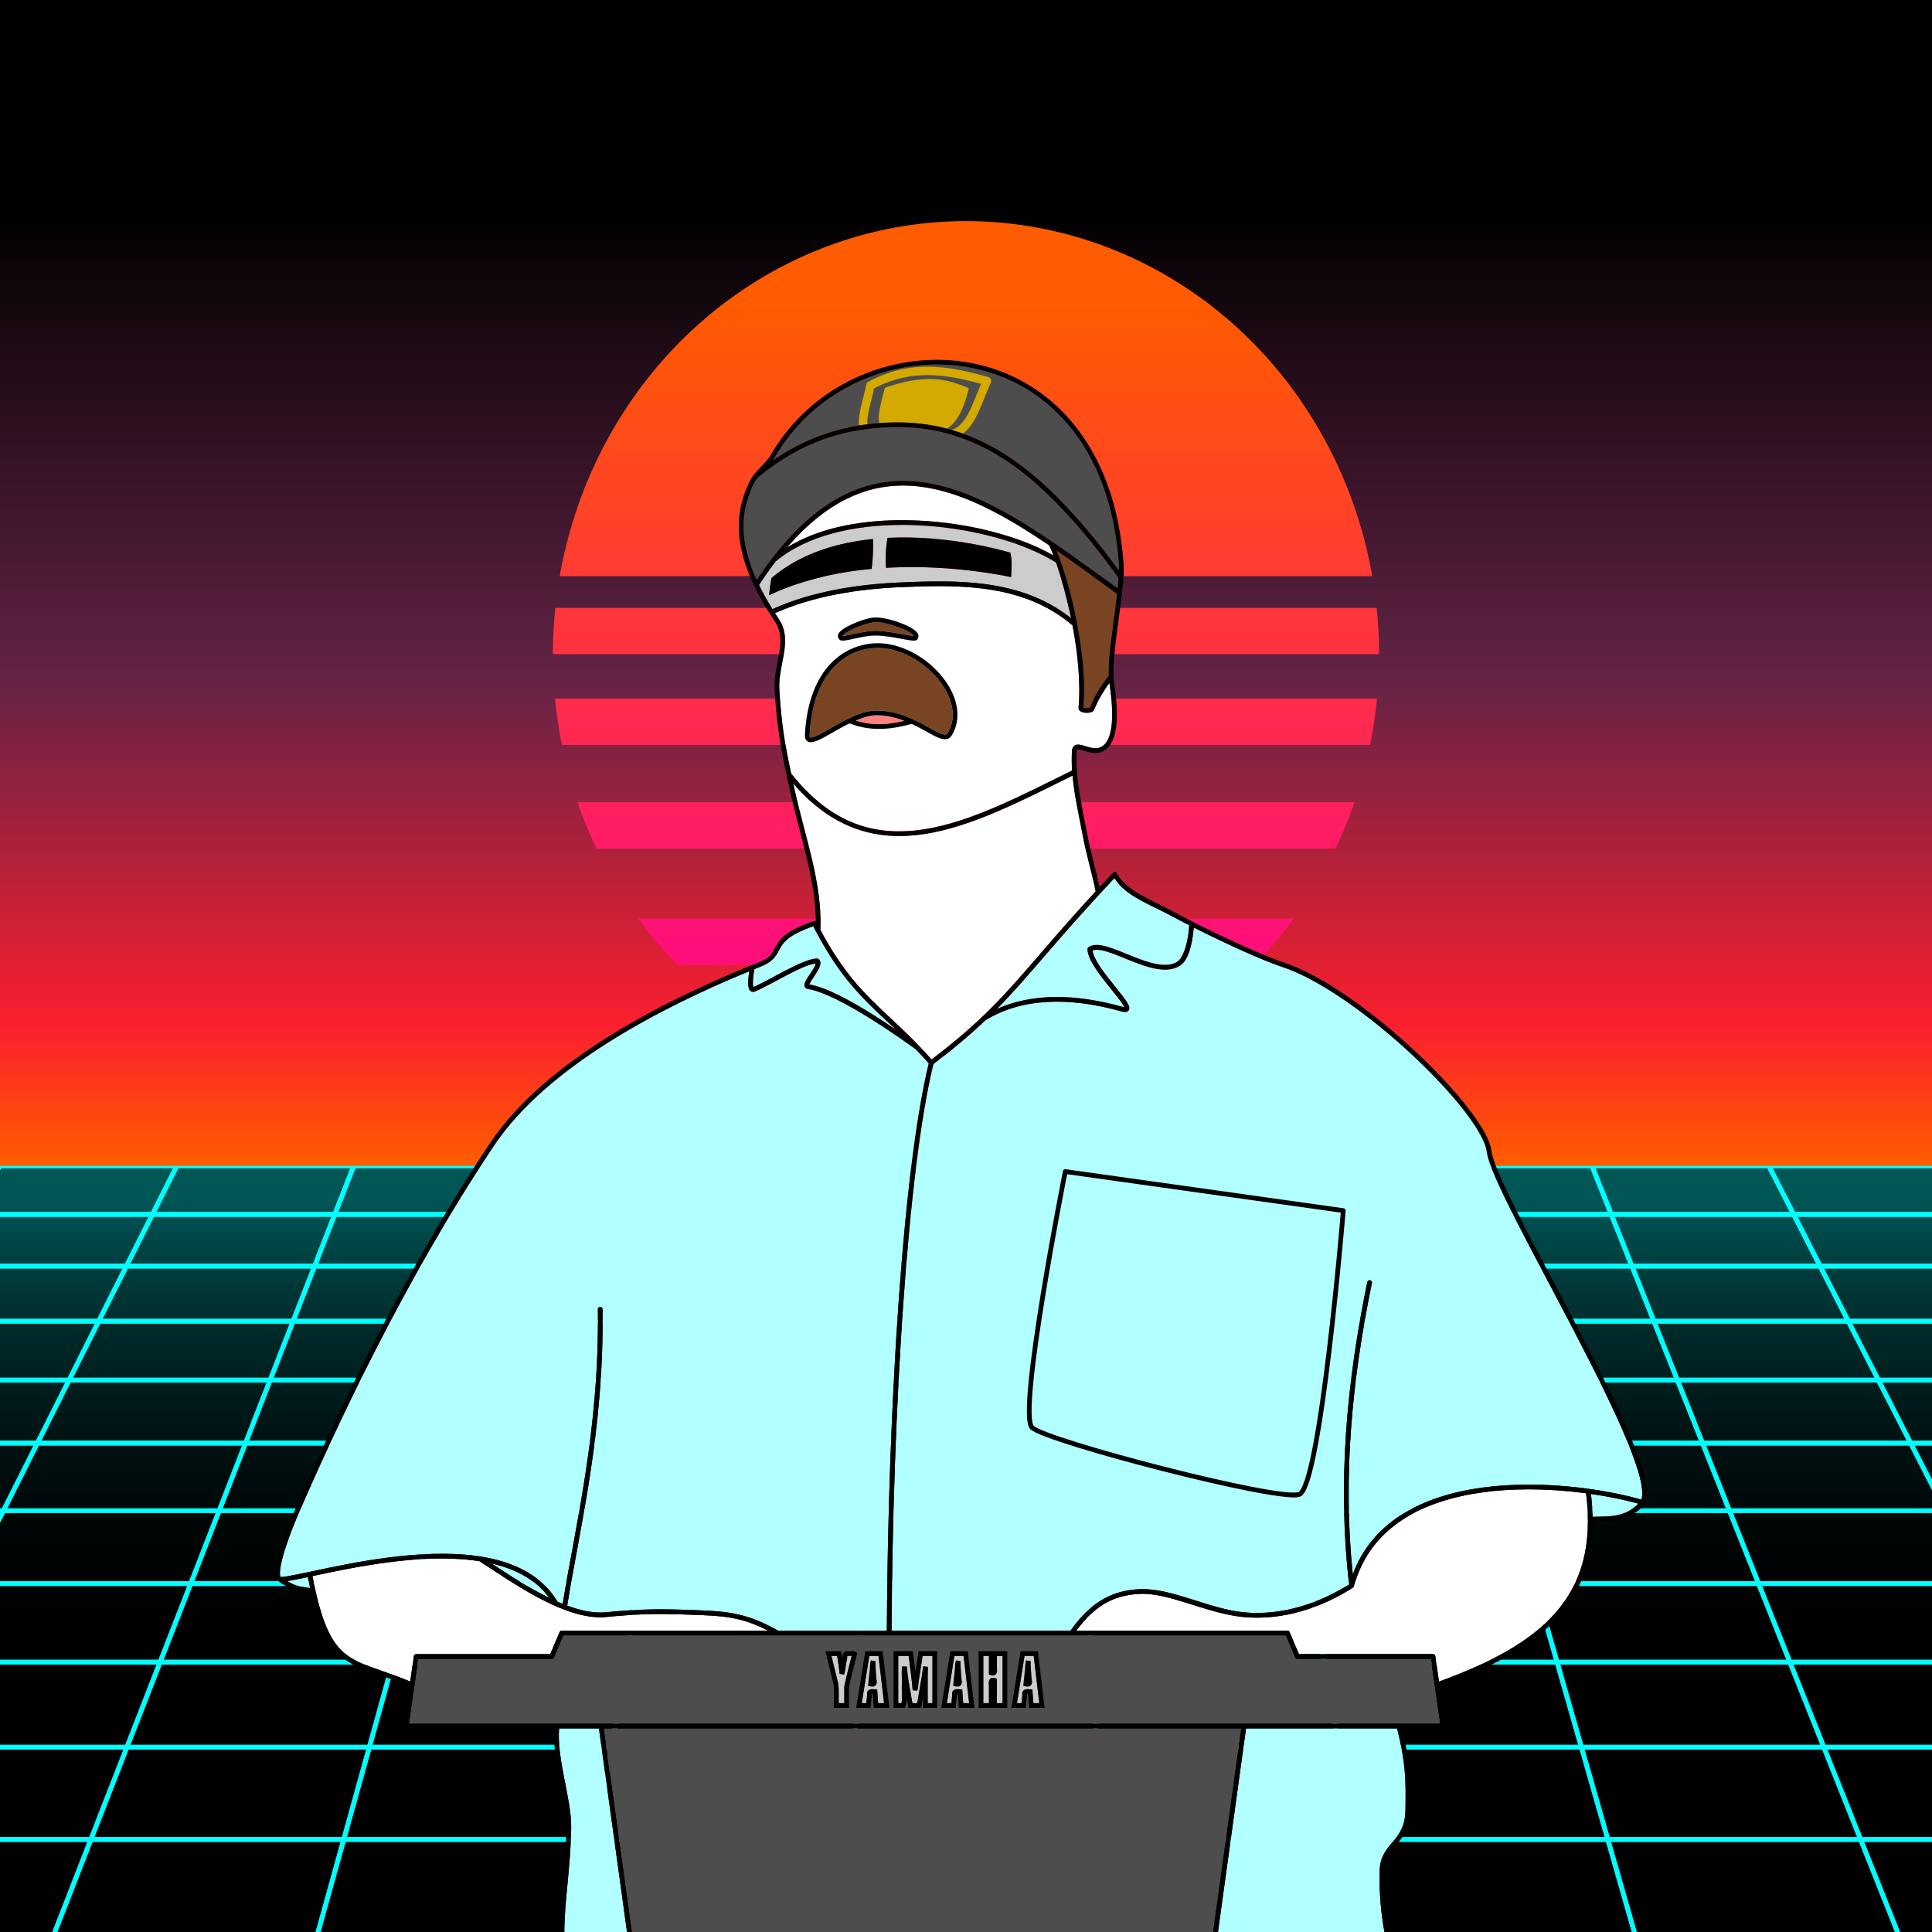 <?xml version="1.0" encoding="UTF-8" standalone="no"?>
<svg
   xmlns:dc="http://purl.org/dc/elements/1.1/"
   xmlns:cc="http://creativecommons.org/ns#"
   xmlns:rdf="http://www.w3.org/1999/02/22-rdf-syntax-ns#"
   xmlns:svg="http://www.w3.org/2000/svg"
   xmlns="http://www.w3.org/2000/svg"
   xmlns:xlink="http://www.w3.org/1999/xlink"
   xmlns:sodipodi="http://sodipodi.sourceforge.net/DTD/sodipodi-0.dtd"
   xmlns:inkscape="http://www.inkscape.org/namespaces/inkscape"
   inkscape:export-ydpi="72"
   inkscape:export-xdpi="72"
   inkscape:export-filename="/home/madhead/Projects/2D/parastaev.png"
   inkscape:version="1.0 (4035a4fb49, 2020-05-01)"
   id="svg8"
   version="1.1"
   viewBox="0 0 2048 2048"
   height="2048pt"
   width="2048pt"
   sodipodi:docname="parastaev.svg">
  <defs
     id="defs2">
    <linearGradient
       id="linearGradient892"
       inkscape:collect="always">
      <stop
         id="stop888"
         offset="0"
         style="stop-color:#00ffff;stop-opacity:0.332" />
      <stop
         id="stop890"
         offset="1"
         style="stop-color:#000000;stop-opacity:0;" />
    </linearGradient>
    <inkscape:path-effect
       overflow_perspective="false"
       vertical_mirror="true"
       horizontal_mirror="false"
       deform_type="perspective"
       lpeversion="1"
       is_visible="true"
       id="path-effect3133"
       down_right_point="2048,2048"
       down_left_point="-1000,2048"
       up_right_point="2048,1235.812"
       up_left_point="0,1235.812"
       effect="perspective-envelope" />
    <inkscape:path-effect
       effect="perspective-envelope"
       up_left_point="0,1235.812"
       up_right_point="2048,1235.812"
       down_left_point="-1000,2048"
       down_right_point="2048,2048"
       id="path-effect3061"
       is_visible="true"
       lpeversion="1"
       deform_type="perspective"
       horizontal_mirror="false"
       vertical_mirror="true"
       overflow_perspective="false" />
    <linearGradient
       inkscape:collect="always"
       id="linearGradient2915">
      <stop
         style="stop-color:#ff5b00;stop-opacity:1"
         offset="0"
         id="stop2911" />
      <stop
         id="stop2931"
         offset="0.111"
         style="stop-color:#fb1f2f;stop-opacity:1" />
      <stop
         id="stop2921"
         offset="0.395"
         style="stop-color:#632346;stop-opacity:1" />
      <stop
         id="stop2919"
         offset="0.777"
         style="stop-color:#000000;stop-opacity:1" />
      <stop
         style="stop-color:#000000;stop-opacity:1"
         offset="1"
         id="stop2913" />
    </linearGradient>
    <linearGradient
       inkscape:collect="always"
       id="linearGradient2198">
      <stop
         style="stop-color:#ff5b00;stop-opacity:1"
         offset="0"
         id="stop2194" />
      <stop
         style="stop-color:#ff0092;stop-opacity:1"
         offset="1"
         id="stop2196" />
    </linearGradient>
    <linearGradient
       inkscape:collect="always"
       xlink:href="#linearGradient2198"
       id="linearGradient2200"
       x1="1015.802"
       y1="321.807"
       x2="1015.802"
       y2="1142.124"
       gradientUnits="userSpaceOnUse"
       gradientTransform="scale(1.333)" />
    <linearGradient
       inkscape:collect="always"
       xlink:href="#linearGradient2915"
       id="linearGradient2917"
       x1="2311.935"
       y1="1640.43"
       x2="2311.935"
       y2="-89.966"
       gradientUnits="userSpaceOnUse" />
    <filter
       y="-0.25"
       height="1.5"
       inkscape:menu-tooltip="Darkens the edge with an inner blur and adds a flexible glow"
       inkscape:menu="Shadows and Glows"
       inkscape:label="Dark and Glow"
       style="color-interpolation-filters:sRGB;"
       id="filter3129">
      <feGaussianBlur
         stdDeviation="15"
         result="result6"
         id="feGaussianBlur3119" />
      <feComposite
         result="result8"
         operator="over"
         in2="result6"
         id="feComposite3121" />
      <feComposite
         result="result9"
         operator="over"
         in2="SourceAlpha"
         in="result8"
         id="feComposite3123" />
      <feColorMatrix
         values="1 0 0 0 0 0 1 0 0 0 0 0 1 0 0 0 0 0 1 0 "
         result="result10"
         id="feColorMatrix3125" />
      <feBlend
         in="result10"
         mode="normal"
         in2="result6"
         id="feBlend3127" />
    </filter>
    <linearGradient
       gradientUnits="userSpaceOnUse"
       y2="1748.723"
       x2="1251.776"
       y1="1273.444"
       x1="1251.776"
       id="linearGradient894"
       xlink:href="#linearGradient892"
       inkscape:collect="always" />
  </defs>
  <sodipodi:namedview
     inkscape:window-maximized="1"
     inkscape:window-y="0"
     inkscape:window-x="0"
     inkscape:window-height="999"
     inkscape:window-width="1920"
     inkscape:object-paths="true"
     inkscape:snap-global="false"
     id="base"
     pagecolor="#ffffff"
     bordercolor="#666666"
     borderopacity="1.0"
     inkscape:pageopacity="0.0"
     inkscape:pageshadow="2"
     inkscape:zoom="0.19619047"
     inkscape:cx="1956.3683"
     inkscape:cy="1090.3341"
     inkscape:document-units="pt"
     inkscape:current-layer="layer3"
     inkscape:document-rotation="0"
     showgrid="false"
     units="pt" />
  <g
     inkscape:groupmode="layer"
     id="layer3"
     inkscape:label="background"
     style="display:inline">
    <path
       id="path900"
       style="fill:#000000;fill-opacity:1;stroke:none;stroke-width:5;stroke-linecap:round;stroke-linejoin:round;stroke-miterlimit:4;stroke-dasharray:none;stroke-dashoffset:7.289;paint-order:stroke fill markers"
       d="m 0,1235.812 v 812.187 h 2047.999 v -812.187 z" />
    <path
       d="m 0,1235.812 v 812.187 h 2047.999 v -812.187 z"
       style="fill:url(#linearGradient894);fill-opacity:1;stroke:none;stroke-width:5;stroke-linecap:round;stroke-linejoin:round;stroke-miterlimit:4;stroke-dasharray:none;stroke-dashoffset:7.289;paint-order:stroke fill markers"
       id="path63" />
    <path
       d="M -5e-5,1235.812 -500,2048 M 187.5,1235.812 -220.947,2048 M 375,1235.812 58.105,2048 M 562.5,1235.812 337.158,2048 M 750,1235.812 616.211,2048 M 937.5,1235.812 895.264,2048 M 1125,1235.812 1174.316,2048 M 1312.5,1235.812 1453.369,2048 M 1500,1235.812 1732.422,2048 M 1687.5,1235.812 2011.475,2048 M 1875,1235.812 2290.527,2048 M -5e-5,1235.812 H 2048 M -31.71,1287.322 H 2079.71 M -65.447,1342.123 H 2113.447 m -2214.859,58.42 H 2149.412 m -2289.244,62.409 H 2187.832 m -2368.8,66.82 H 2228.968 m -2454.087,71.717 H 2273.119 m -2545.746,77.172 H 2320.627 m -2644.521,83.275 H 2371.893 m -2751.273,90.131 H 2427.38 m -2867.01,97.87 h 2927.261"
       style="fill:none;stroke:#00ffff;stroke-width:5;stroke-miterlimit:4;stroke-dasharray:none;stroke-linejoin:round;stroke-linecap:round;filter:url(#filter3129)"
       id="path2951"
       inkscape:path-effect="#path-effect3061"
       inkscape:original-d="M 0,0 0,2047.9999 M 187.49999,0 l 0,2047.9999 M 374.99999,0 l 0,2047.9999 M 562.49998,0 l 0,2047.9999 M 749.99998,0 l 0,2047.9999 M 937.49997,0 l 0,2047.9999 M 1125,0 l 0,2047.9999 M 1312.5,0 l 0,2047.9999 M 1500,0 l 0,2047.9999 M 1687.4999,0 l 0,2047.9999 M 1874.9999,0 l 0,2047.9999 M 0,0 2047.9999,0 M 0,187.49999 l 2047.9999,0 M 0,374.99999 l 2047.9999,0 M 0,562.49998 l 2047.9999,0 M 0,749.99998 l 2047.9999,0 M 0,937.49997 l 2047.9999,0 M 0,1125 l 2047.9999,0 M 0,1312.5 l 2047.9999,0 M 0,1500 l 2047.9999,0 M 0,1687.4999 l 2047.9999,0 M 0,1874.9999 l 2047.9999,0" />
    <path
       inkscape:path-effect="#path-effect3133"
       inkscape:original-d="M 0,0 0,2047.9999 M 187.49999,0 l 0,2047.9999 M 374.99999,0 l 0,2047.9999 M 562.49998,0 l 0,2047.9999 M 749.99998,0 l 0,2047.9999 M 937.49997,0 l 0,2047.9999 M 1125,0 l 0,2047.9999 M 1312.5,0 l 0,2047.9999 M 1500,0 l 0,2047.9999 M 1687.4999,0 l 0,2047.9999 M 1874.9999,0 l 0,2047.9999 M 0,0 2047.9999,0 M 0,187.49999 l 2047.9999,0 M 0,374.99999 l 2047.9999,0 M 0,562.49998 l 2047.9999,0 M 0,749.99998 l 2047.9999,0 M 0,937.49997 l 2047.9999,0 M 0,1125 l 2047.9999,0 M 0,1312.5 l 2047.9999,0 M 0,1500 l 2047.9999,0 M 0,1687.4999 l 2047.9999,0 M 0,1874.9999 l 2047.9999,0"
       id="path3131"
       style="fill:none;stroke:#00ffff;stroke-width:5;stroke-miterlimit:4;stroke-dasharray:none;stroke-linejoin:round;stroke-linecap:round;"
       d="M -5e-5,1235.812 -500,2048 M 187.5,1235.812 -220.947,2048 M 375,1235.812 58.105,2048 M 562.5,1235.812 337.158,2048 M 750,1235.812 616.211,2048 M 937.5,1235.812 895.264,2048 M 1125,1235.812 1174.316,2048 M 1312.5,1235.812 1453.369,2048 M 1500,1235.812 1732.422,2048 M 1687.5,1235.812 2011.475,2048 M 1875,1235.812 2290.527,2048 M -5e-5,1235.812 H 2048 M -31.71,1287.322 H 2079.71 M -65.447,1342.123 H 2113.447 m -2214.859,58.42 H 2149.412 m -2289.244,62.409 H 2187.832 m -2368.8,66.82 H 2228.968 m -2454.087,71.717 H 2273.119 m -2545.746,77.172 H 2320.627 m -2644.521,83.275 H 2371.893 m -2751.273,90.131 H 2427.38 m -2867.01,97.87 h 2927.261" />
    <path
       id="rect1241"
       style="fill:url(#linearGradient2917);fill-opacity:1;stroke:none;stroke-width:6.667;stroke-linecap:round;stroke-linejoin:round;stroke-miterlimit:4;stroke-dasharray:none;stroke-dashoffset:7.289;paint-order:stroke fill markers"
       d="M 0,0 V 1647.75 H 2730.666 V 0 Z"
       transform="scale(0.75)" />
    <path
       id="path1453"
       style="fill:url(#linearGradient2200);fill-opacity:1;stroke:none;stroke-width:6.667;stroke-linecap:round;stroke-linejoin:round;stroke-miterlimit:4;stroke-dasharray:none;stroke-dashoffset:7.289;paint-order:stroke fill markers"
       d="M 1365.334,312.531 A 583.874,612.802 0 0 0 791.113,814.359 H 1939.555 A 583.874,612.802 0 0 0 1365.334,312.531 Z M 784.875,859.143 a 583.874,612.802 0 0 0 -3.414,65.502 H 1949.207 a 583.874,612.802 0 0 0 -3.416,-65.502 z m -0.404,128.332 a 583.874,612.802 0 0 0 9.795,65.502 H 1936.4 a 583.874,612.802 0 0 0 9.797,-65.502 z m 31.83,146.379 a 583.874,612.802 0 0 0 26.785,65.502 H 1887.58 a 583.874,612.802 0 0 0 26.785,-65.502 z m 85.742,164.43 a 583.874,612.802 0 0 0 55.381,65.502 h 815.818 a 583.874,612.802 0 0 0 55.381,-65.502 z m 216.615,182.477 a 583.874,612.802 0 0 0 246.676,57.375 583.874,612.802 0 0 0 246.674,-57.375 z"
       transform="scale(0.75)" />
  </g>
  <g
     inkscape:label="trace"
     id="layer2"
     inkscape:groupmode="layer"
     style="display:inline">
    <path
       style="fill:#ffffff;fill-opacity:1;stroke:none;stroke-width:6.667;stroke-linecap:round;stroke-linejoin:round;stroke-miterlimit:4;stroke-dasharray:none;stroke-dashoffset:7.289;paint-order:stroke fill markers"
       d="m 624,2202.746 c -14.287,0.02 -28.769,0.728 -43.152,1.934 -41.067,3.442 -81.314,10.881 -114.02,17.613 -9.12,1.877 -17.436,3.657 -25.209,5.324 12.637,66.105 26.504,94.209 47.066,110.398 20.48,16.124 49,21.02 91.082,38.639 l 5.156,-35.871 c 0.236,-1.641 1.641,-2.859 3.299,-2.859 h 189.447 l 13.256,-31.16 c 0.523,-1.23 1.73,-2.029 3.066,-2.029 h 291.721 c -39.729,-20.429 -66.195,-20.905 -107.096,-22.443 -43.133,-1.622 -72.026,-1.803 -121.844,3.131 -29.837,2.955 -64.149,-10.387 -96.357,-27.523 -32.142,-17.101 -62.204,-38.168 -82.893,-51.404 -17.105,-2.661 -35.154,-3.774 -53.523,-3.748 z"
       id="path1507"
       transform="scale(0.75)" />
    <path
       style="fill:#ffffff;fill-opacity:1;stroke:none;stroke-width:6.667;stroke-linecap:round;stroke-linejoin:round;stroke-miterlimit:4;stroke-dasharray:none;stroke-dashoffset:7.289;paint-order:stroke fill markers"
       d="m 2162.744,2105.023 c -1.83,0 -3.662,0 -5.496,0.01 -20.344,0.124 -40.929,1.383 -61.09,4.121 -41.742,5.669 -81.641,17.664 -113.906,38.82 -32.217,21.125 -56.883,51.273 -68.627,93.867 -0.183,0.878 -0.711,1.645 -1.467,2.129 -42.093,26.916 -97.205,47.209 -155.348,41.451 -51.012,-5.052 -103.5,-34.233 -145.07,-32.67 -41.419,1.558 -66.976,20.268 -90.459,51.982 h 298.311 c 1.337,-2e-4 2.545,0.799 3.068,2.029 l 13.254,31.16 h 189.447 c 1.658,4e-4 3.063,1.219 3.299,2.859 l 5.166,35.951 c 72.244,-26.234 129.009,-56.16 165.172,-97.734 36.035,-41.427 52.033,-94.448 42.773,-168.445 -24.698,-3.292 -51.582,-5.422 -79.027,-5.527 z"
       id="path1503"
       transform="scale(0.75)" />
    <path
       style="fill:#ffffff;fill-opacity:1;stroke:none;stroke-width:6.667;stroke-linecap:round;stroke-linejoin:round;stroke-miterlimit:4;stroke-dasharray:none;stroke-dashoffset:7.289;paint-order:stroke fill markers"
       d="m 1515.891,1096.193 c -71.274,35.264 -141.616,72.203 -209.168,82.621 -65.559,10.11 -128.646,-5.385 -185.522,-71.449 0.585,2.72 1.102,5.148 1.725,8.035 14.172,65.712 39.464,132.045 36.627,198.859 24.871,46.745 47.436,74.093 71.539,98.32 25.363,25.493 52.614,47.696 85.631,84.879 103.73,-79.13 121.983,-118.292 231.877,-237.676 -4.864,-24.568 -12.767,-50.082 -17.965,-77.297 -5.419,-28.369 -12.123,-58.138 -14.744,-86.293 z"
       id="path1489"
       transform="scale(0.75)" />
    <path
       style="fill:#ffffff;fill-opacity:1;stroke:none;stroke-width:6.667;stroke-linecap:round;stroke-linejoin:round;stroke-miterlimit:4;stroke-dasharray:none;stroke-dashoffset:7.289;paint-order:stroke fill markers"
       d="m 1329.115,828.451 c -18.617,-0.046 -37.257,0.624 -55.662,1.406 -61.93,2.631 -124.611,12.833 -178.082,36.775 1.751,2.718 3.541,5.459 5.418,8.248 10.529,15.639 9.896,32.479 7.123,49.236 -2.773,16.758 -7.548,33.803 -6.41,51.092 3.304,50.192 7.273,73.675 16.678,118.022 57.822,73.019 120.482,89.336 187.531,78.996 66.615,-10.273 137.405,-47.522 209.598,-83.186 -0.649,-9.589 -0.763,-18.959 -0.111,-27.98 0.16,-2.216 0.706,-4.189 1.945,-5.773 1.239,-1.585 3.135,-2.494 4.889,-2.764 3.508,-0.539 6.814,0.555 10.455,1.662 7.282,2.215 15.492,4.888 21.707,2.52 8.296,-3.161 13.787,-11.603 16.301,-26.836 2.513,-15.233 1.717,-36.772 -2.43,-64.111 -0.027,-0.179 -0.044,-0.377 -0.07,-0.559 -6.169,8.431 -15.773,23.133 -21.252,37.4 -1.021,2.659 -3.35,3.682 -5.445,4.269 -2.096,0.588 -4.36,0.743 -6.584,0.613 -2.224,-0.13 -4.374,-0.523 -6.301,-1.404 -0.964,-0.441 -1.902,-1.004 -2.719,-1.947 -0.816,-0.943 -1.441,-2.443 -1.303,-3.926 3.254,-34.919 -1.11,-77.033 -8.551,-116.303 -54.055,-45.982 -120.237,-55.286 -186.725,-55.451 z"
       transform="scale(0.75)"
       id="path1477" />
    <path
       style="fill:#ffffff;fill-opacity:1;stroke:none;stroke-width:6.667;stroke-linecap:round;stroke-linejoin:round;stroke-miterlimit:4;stroke-dasharray:none;stroke-dashoffset:7.289;paint-order:stroke fill markers"
       d="m 1276.08,686.254 c -26.252,0.041 -52.396,5.646 -78.557,18.412 -28.336,13.828 -56.734,36.15 -85.133,69.102 42.73,-26.515 99.064,-37.846 156.719,-38.549 9.643,-0.117 19.323,0.062 28.982,0.518 72.781,3.429 144.423,22.511 190.832,49.367 -2.112,-5.479 -4.152,-10.303 -6.057,-14.271 -53.487,-36.317 -106.724,-66.916 -159.391,-78.99 -15.855,-3.635 -31.645,-5.613 -47.397,-5.588 z"
       transform="scale(0.75)"
       id="path1467" />
    <path
       style="fill:#4d4d4d;fill-opacity:1;stroke:none;stroke-width:6.667;stroke-linecap:round;stroke-linejoin:round;stroke-miterlimit:4;stroke-dasharray:none;stroke-dashoffset:7.289;paint-order:stroke fill markers"
       d="m 853.275,2442.928 39.697,287.738 h 821.744 l 39.695,-287.738 z"
       transform="scale(0.75)"
       id="path1381" />
    <path
       style="fill:#4d4d4d;fill-opacity:1;stroke:none;stroke-width:6.667;stroke-linecap:round;stroke-linejoin:round;stroke-miterlimit:4;stroke-dasharray:none;stroke-dashoffset:7.289;paint-order:stroke fill markers"
       d="m 796.197,2311.402 -13.256,31.16 c -0.523,1.23 -1.73,2.029 -3.066,2.029 H 591.111 l -13.176,91.668 H 2035.648 l -13.176,-91.668 H 1833.709 c -1.337,-6e-4 -2.543,-0.799 -3.066,-2.029 l -13.256,-31.16 z"
       id="path1345"
       transform="scale(0.75)" />
    <path
       style="fill:#b1ffff;fill-opacity:1;stroke:none;stroke-width:6.667;stroke-linecap:round;stroke-linejoin:round;stroke-miterlimit:4;stroke-dasharray:none;stroke-dashoffset:7.289;paint-order:stroke fill markers"
       d="m 1761.143,2442.928 -39.695,287.738 h 235.342 c -4.18,-22.766 -7.741,-52.419 -6.789,-87.232 0.539,-19.715 10.286,-30.284 19.092,-40.865 8.806,-10.581 16.986,-21.321 17.352,-44.08 0.676,-42.082 0.74,-64.649 -11.719,-115.561 z"
       transform="scale(0.75)"
       id="path1316" />
    <path
       style="fill:#b1ffff;fill-opacity:1;stroke:none;stroke-width:6.667;stroke-linecap:round;stroke-linejoin:round;stroke-miterlimit:4;stroke-dasharray:none;stroke-dashoffset:7.289;paint-order:stroke fill markers"
       d="m 790.236,2442.928 c -1.775,20.597 2.312,45.119 7.004,69.406 4.918,25.453 10.473,50.603 10.086,71.391 -1.067,57.343 -9.52,102.513 -9.705,146.941 h 88.623 l -39.699,-287.738 z"
       transform="scale(0.75)"
       id="path1312" />
    <path
       style="fill:#b1ffff;fill-opacity:1;stroke:none;stroke-width:6.667;stroke-linecap:round;stroke-linejoin:round;stroke-miterlimit:4;stroke-dasharray:none;stroke-dashoffset:7.289;paint-order:stroke fill markers"
       d="m 435.098,2229.002 c -11.589,2.474 -21.439,4.513 -28.938,5.678 12.49,7.392 17.163,7.728 32.1,9.91 -1.067,-4.969 -2.12,-10.144 -3.162,-15.588 z"
       transform="scale(0.75)"
       id="path1276" />
    <path
       style="fill:#b1ffff;fill-opacity:1;stroke:none;stroke-width:6.667;stroke-linecap:round;stroke-linejoin:round;stroke-miterlimit:4;stroke-dasharray:none;stroke-dashoffset:7.289;paint-order:stroke fill markers"
       d="m 694.791,2209.793 c 19.364,12.742 43.443,28.75 68.758,42.219 4.316,2.296 8.666,4.503 13.027,6.613 -17.987,-24.72 -45.006,-39.52 -76.926,-47.66 -1.607,-0.41 -3.229,-0.796 -4.859,-1.172 z"
       transform="scale(0.75)"
       id="path1274" />
    <path
       style="fill:#b1ffff;fill-opacity:1;stroke:none;stroke-width:6.667;stroke-linecap:round;stroke-linejoin:round;stroke-miterlimit:4;stroke-dasharray:none;stroke-dashoffset:7.289;paint-order:stroke fill markers"
       d="m 2248.602,2111.502 c 1.348,11.227 2.119,22.01 2.324,32.373 11.774,-0.344 23.025,0.045 33.822,-2.096 10.548,-2.091 20.732,-6.476 31.102,-16.512 -18.471,-5.139 -41.549,-10.059 -67.248,-13.766 z"
       transform="scale(0.75)"
       id="path1270" />
    <path
       style="fill:#b1ffff;fill-opacity:1;stroke:none;stroke-width:6.667;stroke-linecap:round;stroke-linejoin:round;stroke-miterlimit:4;stroke-dasharray:none;stroke-dashoffset:7.289;paint-order:stroke fill markers"
       d="m 1152.795,1361.82 c -3.954,0.454 -9.24,1.888 -15.553,4.453 -7.373,2.996 -15.787,7.122 -24.311,11.545 -17.046,8.846 -34.423,18.839 -45.852,23.596 -1.927,0.802 -4.555,0.661 -6.211,-0.658 -1.656,-1.319 -2.293,-3.041 -2.727,-4.77 -0.866,-3.456 -0.792,-7.599 -0.494,-11.875 0.283,-4.054 0.835,-8.146 1.34,-11.361 -125.245,51.491 -285.959,134.502 -360.977,246.762 -128.968,192.995 -228.413,409.264 -278.055,524.451 -6.841,15.873 -15.398,38.434 -20.334,56.691 -2.468,9.129 -4.003,17.243 -4.051,22.537 -0.024,2.647 0.397,4.548 0.787,5.291 0.129,0.247 0.179,0.372 0.221,0.457 0.125,0.029 0.248,0.065 0.369,0.109 0.08,-0.01 0.147,-0.015 0.281,-0.025 9.882,-0.513 35.441,-6.506 68.254,-13.26 32.813,-6.754 73.304,-14.249 114.807,-17.727 41.502,-3.478 84.021,-2.965 121.008,6.467 36.603,9.334 67.924,27.577 86.695,59.381 2.45,1.067 4.898,2.083 7.342,3.062 17.277,-108.197 51.98,-244.447 49.658,-416.422 -0.025,-1.841 1.448,-3.353 3.289,-3.377 1.841,-0.025 3.355,1.448 3.379,3.289 2.345,173.669 -32.85,311.073 -49.967,418.963 19.222,7.079 37.944,11.017 54.422,9.385 50.087,-4.96 79.523,-4.782 122.75,-3.156 44.408,1.67 73.922,2.396 120.83,29.105 h 153.742 c 1.704,-313.032 22.354,-650.302 59.238,-801.836 -6.252,-7.072 -12.295,-13.599 -18.16,-19.705 -7.326,-5.265 -34.433,-24.895 -65.34,-44.137 -31.151,-19.393 -66.398,-38.199 -87.199,-41.197 -1.069,-0.154 -2.189,-0.527 -3.143,-1.33 -0.954,-0.803 -1.572,-2.017 -1.764,-3.102 -0.383,-2.168 0.276,-3.834 1.043,-5.574 1.534,-3.48 4.209,-7.342 6.899,-11.367 2.689,-4.025 5.382,-8.166 6.801,-11.361 0.633,-1.427 0.888,-2.524 0.98,-3.305 z"
       id="path1262"
       transform="scale(0.75)" />
    <path
       style="fill:#b1ffff;fill-opacity:1;stroke:none;stroke-width:6.667;stroke-linecap:round;stroke-linejoin:round;stroke-miterlimit:4;stroke-dasharray:none;stroke-dashoffset:7.289;paint-order:stroke fill markers"
       d="m 1687.291,1311.035 c -0.394,4.674 -1.194,12.019 -2.791,19.91 -2.669,13.189 -7.043,28.131 -17.445,34.361 -9.688,5.803 -21.399,6.072 -33.478,3.836 -12.079,-2.236 -24.734,-6.995 -36.871,-11.875 -12.137,-4.88 -23.773,-9.888 -33.453,-12.688 -8.48,-2.453 -15.006,-2.828 -19.174,-1.096 0.802,5.637 4.669,13.764 10.463,22.477 6.474,9.736 14.902,20.188 22.443,29.553 7.541,9.365 14.147,17.468 17.326,23.463 0.795,1.499 1.397,2.87 1.699,4.342 0.302,1.472 0.301,3.38 -0.941,4.953 -1.242,1.573 -3.144,2.05 -4.781,2.082 -1.637,0.033 -3.342,-0.288 -5.398,-0.863 -75.616,-21.166 -141.125,-18.508 -191.914,12.416 -20.202,19.221 -43.355,38.94 -73.686,62.004 -36.555,149.569 -57.472,487.677 -59.18,800.824 h 252.935 c 24.902,-34.908 53.35,-56.947 98.445,-58.643 44.789,-1.685 97.084,27.853 145.977,32.695 55.409,5.487 108.431,-13.578 149.348,-39.332 -16.654,-143.79 -3.461,-286.043 25.703,-427.385 0.316,-1.539 1.664,-2.648 3.234,-2.662 0.237,0 0.474,0.021 0.707,0.07 1.802,0.373 2.962,2.135 2.59,3.938 -28.156,136.458 -41.326,273.529 -27.078,411.867 13.489,-36.518 37.125,-63.539 66.625,-82.883 33.403,-21.902 74.245,-34.09 116.666,-39.852 83.294,-11.313 172.527,2.111 224.713,17.027 1.856,-5.723 1.579,-15.745 -1.639,-29.197 -3.664,-15.318 -10.574,-34.69 -19.75,-56.685 -18.352,-43.991 -45.748,-98.526 -74.307,-153.352 -28.559,-54.826 -58.281,-109.953 -81.34,-155.289 -11.53,-22.668 -21.393,-42.885 -28.627,-59.438 -7.234,-16.553 -11.876,-29.249 -12.875,-37.834 -1.486,-12.768 -13.456,-34.245 -32.551,-58.742 -19.095,-24.497 -45.16,-52.336 -74.393,-79.49 -58.465,-54.308 -129.831,-105.886 -182.93,-123.168 -26.587,-8.653 -80.545,-33.309 -124.273,-55.346 z"
       id="path1260"
       transform="scale(0.75)" />
    <path
       style="fill:#b1ffff;fill-opacity:1;stroke:none;stroke-width:6.667;stroke-linecap:round;stroke-linejoin:round;stroke-miterlimit:4;stroke-dasharray:none;stroke-dashoffset:7.289;paint-order:stroke fill markers"
       d="m 1149.373,1309.09 c -15.803,5.623 -26.139,10.895 -32.885,15.727 -7.145,5.117 -10.529,9.669 -13.172,14.197 -5.287,9.056 -8.038,19.128 -27.91,27.068 -3.018,1.206 -6.084,2.45 -9.15,3.695 -0.527,2.894 -1.554,8.997 -1.959,14.799 -0.277,3.965 -0.181,7.813 0.314,9.791 0.152,0.608 0.17,0.566 0.254,0.721 10.585,-4.452 27.926,-14.331 44.996,-23.189 8.609,-4.467 17.161,-8.67 24.871,-11.803 7.71,-3.133 14.49,-5.265 20.182,-5.316 0.813,-0.01 1.599,0.283 2.213,0.816 1.816,1.576 2.542,4.034 2.445,6.137 -0.097,2.103 -0.766,4.075 -1.664,6.098 -1.796,4.046 -4.649,8.312 -7.354,12.359 -2.704,4.048 -5.272,7.925 -6.342,10.351 -0.288,0.652 -0.243,0.614 -0.309,0.928 23.497,3.749 57.811,22.639 88.797,41.93 12.274,7.641 23.852,15.328 33.893,22.195 -14.105,-13.366 -27.333,-25.351 -40.229,-38.313 -25.787,-25.919 -50.147,-55.891 -76.992,-108.191 z"
       transform="scale(0.75)"
       id="path1258" />
    <path
       style="fill:#b1ffff;fill-opacity:1;stroke:none;stroke-width:6.667;stroke-linecap:round;stroke-linejoin:round;stroke-miterlimit:4;stroke-dasharray:none;stroke-dashoffset:7.289;paint-order:stroke fill markers"
       d="m 1575.037,1241.203 c -84.732,90.214 -120.069,138.314 -165.695,184.625 49.503,-22.015 109.915,-21.632 177.344,-2.758 1.126,0.315 1.655,0.333 2.307,0.412 -0.178,-0.457 -0.235,-0.747 -0.572,-1.383 -2.499,-4.712 -9.091,-13.046 -16.629,-22.406 -7.538,-9.36 -16.07,-19.921 -22.801,-30.043 -6.73,-10.122 -11.878,-19.635 -11.91,-28.164 0,-1.1 0.536,-2.129 1.441,-2.754 6.904,-4.762 16.246,-3.544 26.582,-0.555 10.336,2.99 22.055,8.068 34.09,12.906 12.035,4.838 24.373,9.427 35.596,11.504 11.223,2.077 21.12,1.623 28.838,-3 6.683,-4.003 11.794,-17.384 14.34,-29.963 1.89,-9.341 2.634,-18 2.893,-21.852 -8.782,-4.478 -17.102,-8.821 -24.523,-12.834 -31.019,-16.774 -65.144,-28.073 -81.299,-53.736 z"
       id="path1256"
       transform="scale(0.75)" />
    <path
       style="fill:#ff8080;stroke:none;stroke-width:6.667;stroke-linecap:round;stroke-linejoin:round;stroke-miterlimit:4;stroke-dasharray:none;stroke-dashoffset:7.289;paint-order:stroke fill markers"
       d="m 1239.037,1010.947 c -9.096,-0.028 -19.352,3.061 -29.682,7.476 22.903,7.54 45.825,6.065 69.072,0.432 -11.809,-4.542 -24.97,-7.865 -39.391,-7.908 z"
       transform="scale(0.75)"
       id="path1232" />
    <path
       style="fill:#784421;fill-opacity:1;stroke:none;stroke-width:6.667;stroke-linecap:round;stroke-linejoin:round;stroke-miterlimit:4;stroke-dasharray:none;stroke-dashoffset:7.289;paint-order:stroke fill markers"
       d="m 1241.855,915.807 c -0.968,-0.016 -1.933,-0.015 -2.897,0.004 -19.454,0.389 -41.685,7.663 -59.779,26.414 -18.094,18.751 -32.207,49.124 -34.873,96.231 -0.165,2.919 0.417,3.567 0.617,3.707 0.2,0.14 1.428,0.442 3.93,-0.238 5.003,-1.359 13.435,-5.978 23.152,-11.541 19.434,-11.126 44.482,-26.169 67.051,-26.102 28.885,0.089 52.688,12.356 70.316,22.08 8.814,4.862 16.173,9.086 21.416,10.865 2.621,0.89 4.636,1.12 5.9,0.891 1.264,-0.229 1.986,-0.655 2.912,-2.201 7.226,-12.069 8.548,-25.403 5.461,-38.973 -3.087,-13.57 -10.679,-27.295 -21.236,-39.469 -20.455,-23.587 -51.976,-41.154 -81.971,-41.668 z"
       id="path1230"
       transform="scale(0.75)" />
    <path
       style="fill:#784421;stroke:none;stroke-width:6.667;stroke-linecap:round;stroke-linejoin:round;stroke-miterlimit:4;stroke-dasharray:none;stroke-dashoffset:7.289;paint-order:stroke fill markers"
       d="m 1237.875,879.344 c -5.619,-0.034 -20.435,4.202 -31.75,9.439 -5.658,2.619 -10.597,5.528 -13.234,7.863 -1.128,0.999 -1.539,1.709 -1.75,2.109 0.737,0.025 1.942,-0.065 3.432,-0.285 3.011,-0.446 7.164,-1.376 11.887,-2.416 9.445,-2.079 21.197,-4.606 32.182,-4.412 12.636,0.223 26.059,2.704 36.602,4.672 5.271,0.984 9.835,1.841 13.057,2.23 1.305,0.158 2.18,0.179 2.926,0.18 -0.322,-0.568 -0.951,-1.447 -2.264,-2.52 -2.957,-2.416 -8.18,-5.251 -14.244,-7.777 -12.129,-5.054 -27.914,-9.03 -36.842,-9.084 z"
       id="path1226"
       transform="scale(0.75)" />
    <path
       style="fill:#784421;stroke:none;stroke-width:6.667;stroke-linecap:round;stroke-linejoin:round;stroke-miterlimit:4;stroke-dasharray:none;stroke-dashoffset:7.289;paint-order:stroke fill markers"
       d="m 1493.311,777.996 c 19.054,46.401 44.41,147.906 37.773,221.963 0.063,0.036 0.015,0.017 0.103,0.057 0.765,0.35 2.314,0.718 3.914,0.811 1.6,0.093 3.288,-0.065 4.393,-0.375 1.105,-0.31 1.226,-0.77 1.024,-0.242 7.571,-19.718 21.231,-38.488 26.652,-44.835 -0.746,-19.763 2.767,-47.192 6.463,-74.75 1.898,-14.149 3.846,-28.309 5.348,-41.275 -28.591,-20.55 -57.163,-41.641 -85.67,-61.354 z"
       id="path1220"
       transform="scale(0.75)" />
    <path
       id="path1186"
       style="fill:#cccccc;stroke:none;stroke-width:6.667;stroke-linecap:round;stroke-linejoin:round;stroke-miterlimit:4;stroke-dasharray:none;stroke-dashoffset:7.289;paint-order:stroke fill markers"
       d="m 1276.336,741.859 c -68.853,-0.172 -136.132,14.838 -180.002,51.682 -7.853,10.243 -15.706,21.328 -23.557,33.307 5.192,10.704 11.477,22.058 18.986,34.102 54.794,-24.735 118.602,-35.086 181.406,-37.754 21.171,-0.899 42.789,-1.667 64.426,-1.352 61.957,0.904 124.054,10.726 176.221,51.809 -6.159,-29.983 -13.928,-57.709 -21.213,-78.523 -44.39,-28.146 -119.148,-49.167 -194.824,-52.732 -7.149,-0.337 -14.304,-0.519 -21.443,-0.537 z m 2.262,17.766 c 2.531,0.007 5.062,0.035 7.594,0.082 10.127,0.19 20.253,0.696 30.324,1.482 10.071,0.787 20.087,1.854 29.988,3.166 9.901,1.312 19.688,2.869 29.305,4.635 9.616,1.766 19.061,3.743 28.277,5.891 8.183,1.907 16.108,3.995 23.891,6.15 2.73,10.426 1.744,23.625 1.125,34.598 -7.28,-1.456 -14.739,-2.868 -22.518,-4.164 -8.66,-1.443 -17.61,-2.772 -26.799,-3.959 -9.189,-1.187 -18.619,-2.23 -28.244,-3.1 -9.625,-0.87 -19.444,-1.567 -29.41,-2.059 -9.967,-0.492 -20.08,-0.781 -30.295,-0.834 -10.215,-0.053 -20.532,0.128 -30.9,0.574 -2.809,0.121 -5.643,0.426 -8.459,0.586 -1.357,-10.616 -0.479,-29.233 1.877,-42.451 0.507,-0.026 1.01,-0.075 1.518,-0.1 5.034,-0.239 10.081,-0.391 15.137,-0.459 2.528,-0.034 5.059,-0.046 7.59,-0.039 z m -44.525,2.184 c 0.176,14.18 -0.149,28.313 -2.129,42.287 -0.744,0.069 -1.483,0.083 -2.227,0.154 -10.429,1.006 -20.866,2.309 -31.262,3.936 -5.198,0.814 -10.387,1.707 -15.559,2.688 -5.172,0.98 -10.329,2.045 -15.463,3.199 -5.134,1.154 -10.247,2.398 -15.332,3.734 -5.085,1.336 -10.142,2.765 -15.166,4.291 -5.024,1.526 -10.014,3.148 -14.965,4.871 -4.951,1.723 -9.864,3.545 -14.73,5.473 -4.867,1.927 -9.688,3.958 -14.459,6.098 -1.955,0.877 -3.861,1.852 -5.799,2.766 1.004,-7.612 1.543,-14.453 3.43,-24.164 0.998,-0.855 1.941,-1.785 2.955,-2.617 3.65,-2.998 7.402,-5.854 11.246,-8.572 3.844,-2.719 7.781,-5.3 11.805,-7.748 4.024,-2.448 8.135,-4.764 12.324,-6.951 4.19,-2.187 8.46,-4.247 12.801,-6.182 4.341,-1.935 8.753,-3.746 13.23,-5.438 4.478,-1.692 9.019,-3.263 13.619,-4.721 4.6,-1.457 9.259,-2.799 13.967,-4.031 4.708,-1.232 9.467,-2.354 14.27,-3.369 4.802,-1.016 9.646,-1.926 14.527,-2.734 4.882,-0.808 9.8,-1.515 14.746,-2.125 2.709,-0.334 5.445,-0.567 8.17,-0.844 z"
       transform="scale(0.75)" />
    <path
       style="fill:#4d4d4d;stroke:none;stroke-width:6.667;stroke-linecap:round;stroke-linejoin:round;stroke-miterlimit:4;stroke-dasharray:none;stroke-dashoffset:7.289;paint-order:stroke fill markers"
       d="m 1268.125,603.66 c -2.392,0.006 -4.792,0.041 -7.197,0.105 -60.758,1.622 -124.011,16.93 -189.9,71.338 -2.522,3.125 -4.687,6.28 -6.193,9.537 -8.856,19.15 -16.202,42.095 -13.279,72.57 1.723,17.968 7.051,38.6 17.9,62.562 7.189,-10.815 14.392,-20.894 21.605,-30.303 0.109,-0.174 0.234,-0.337 0.373,-0.488 34.1,-44.358 68.478,-73.376 103.166,-90.305 27.047,-13.199 54.247,-18.999 81.445,-19.061 16.319,-0.037 32.637,1.993 48.922,5.727 85.401,19.579 170.256,85.46 254.853,146.393 0.535,-5.104 0.981,-9.972 1.297,-14.508 -33.571,-46.869 -67.725,-87.44 -102.525,-120.613 -68.348,-65.151 -136.304,-93.138 -210.467,-92.955 z"
       transform="scale(0.75)"
       id="path1158" />
    <path
       style="fill:#4d4d4d;stroke:none;stroke-width:6.667;stroke-linecap:round;stroke-linejoin:round;stroke-miterlimit:4;stroke-dasharray:none;stroke-dashoffset:7.289;paint-order:stroke fill markers"
       d="m 1323.188,515.209 c -89.435,0.347 -179.367,46.929 -227.998,131.09 -0.855,1.48 -1.812,2.922 -2.82,4.344 58.039,-39.845 114.506,-52.103 168.381,-53.541 4.918,-0.131 9.81,-0.142 14.68,-0.031 73.038,1.665 140.733,30.827 207.76,94.719 33.481,31.915 66.247,70.482 98.426,114.744 0.068,-3.452 0.03,-6.632 -0.168,-9.41 -12.087,-170.117 -104.81,-257.059 -208.891,-277.295 -16.262,-3.162 -32.807,-4.683 -49.369,-4.619 z"
       transform="scale(0.75)"
       id="path1156" />
    <path
       id="path935"
       style="fill:#d4aa00;stroke:none;stroke-width:6.667;stroke-linecap:round;stroke-linejoin:round;stroke-miterlimit:4;stroke-dasharray:none;stroke-opacity:1"
       d="m 1312.047,518.291 c -27.75,-0.18 -55.519,5.611 -84.654,21.277 a 6.001,6.001 0 0 0 -3.049,4.148 c -2.099,10.905 -6.024,24.014 -8.447,35.953 -1.212,5.97 -2.067,11.654 -2.016,16.93 0.015,1.598 0.123,3.181 0.34,4.734 3.982,-0.644 7.952,-1.207 11.91,-1.695 -0.142,-0.909 -0.238,-1.948 -0.25,-3.156 -0.037,-3.829 0.648,-8.873 1.775,-14.428 2.072,-10.209 5.462,-22.048 7.783,-33.102 51.768,-26.926 97.685,-20.979 151.301,-6.328 -5.274,12.042 -9.998,24.889 -15.336,36.092 -6.307,13.238 -13.55,23.428 -22.656,27.393 l -3.615,1.574 c 5.306,1.538 10.593,3.239 15.857,5.123 9.364,-6.84 15.815,-17.532 21.246,-28.93 6.765,-14.198 12.056,-29.99 18.145,-42.674 a 6.001,6.001 0 0 0 -3.779,-8.373 c -29.071,-8.211 -56.804,-14.359 -84.555,-14.539 z m 1.832,17.447 c -17.246,-0.014 -37.623,3.453 -63.234,12.402 -4.269,16.79 -10.762,37.756 -7.76,49.854 5.985,-0.442 11.941,-0.734 17.865,-0.893 4.918,-0.131 9.81,-0.142 14.68,-0.031 21.409,0.488 42.356,3.36 62.965,8.756 16.692,-9.771 26.065,-36.005 30.955,-57.025 -16.299,-7.271 -33.297,-13.044 -55.471,-13.062 z"
       transform="scale(0.75)" />
    <path
       style="fill:#cccccc;fill-opacity:1;stroke:none;stroke-width:5;stroke-linecap:round;stroke-linejoin:round;stroke-miterlimit:4;stroke-dasharray:none;stroke-dashoffset:7.289;paint-order:stroke fill markers"
       d="m 1086.053,1755.327 c -2.672,16.698 -5.344,33.395 -8.016,50.093 h 4.846 c 0.287,-2.972 0.574,-5.945 0.861,-8.917 -0.188,-1.176 -0.193,-2.33 0.356,-3.401 0.648,-1.265 1.936,-1.981 2.956,-2.237 2.041,-0.512 3.767,-0.133 4.986,-0.124 l 2.307,0.014 0.17,2.301 c 0.304,4.121 0.608,8.242 0.913,12.363 h 6.255 c -1.97,-16.698 -3.938,-33.395 -5.908,-50.093 z"
       id="path1419" />
    <path
       style="fill:#cccccc;fill-opacity:1;stroke:none;stroke-width:5;stroke-linecap:round;stroke-linejoin:round;stroke-miterlimit:4;stroke-dasharray:none;stroke-dashoffset:7.289;paint-order:stroke fill markers"
       d="m 1042.365,1755.327 v 50.093 h 5.946 v -18.772 c -0.043,-1.327 -0.438,-3.032 0.179,-5.083 0.308,-1.025 1.202,-2.31 2.534,-2.801 1.333,-0.491 2.63,-0.294 3.987,0.144 l 1.734,0.56 v 25.953 h 6.021 v -50.093 h -6.021 v 12.598 c 0.047,1.323 0.434,3.019 -0.179,5.058 -0.308,1.025 -1.202,2.31 -2.534,2.801 -1.333,0.491 -2.633,0.291 -3.99,-0.146 l -1.732,-0.558 v -19.752 z"
       id="path1417" />
    <path
       style="fill:#cccccc;fill-opacity:1;stroke:none;stroke-width:5;stroke-linecap:round;stroke-linejoin:round;stroke-miterlimit:4;stroke-dasharray:none;stroke-dashoffset:7.289;paint-order:stroke fill markers"
       d="m 1011.697,1755.327 c -2.672,16.698 -5.344,33.395 -8.016,50.093 h 4.846 c 0.287,-2.972 0.574,-5.945 0.861,-8.917 -0.188,-1.176 -0.193,-2.33 0.356,-3.401 0.648,-1.265 1.934,-1.981 2.955,-2.237 2.041,-0.512 3.768,-0.133 4.986,-0.124 l 2.307,0.014 0.17,2.301 c 0.304,4.121 0.607,8.242 0.911,12.363 h 6.258 c -1.97,-16.698 -3.938,-33.395 -5.908,-50.093 z"
       id="path1415" />
    <path
       style="fill:#cccccc;fill-opacity:1;stroke:none;stroke-width:5;stroke-linecap:round;stroke-linejoin:round;stroke-miterlimit:4;stroke-dasharray:none;stroke-dashoffset:7.289;paint-order:stroke fill markers"
       d="m 952.172,1755.327 v 50.095 c 1.141,-10e-5 2.281,-2e-4 3.422,0 0.488,-2.111 0.69,-4.853 0.59,-8.046 -0.123,-3.915 -0.47,-8.163 -0.139,-12.042 0.3,-5.596 -0.735,-12.956 0.357,-18.913 l 4.953,0.291 c 0.824,12.852 3.707,25.644 5.811,38.71 h 5.123 c 1.395,-8.213 2.789,-16.426 4.184,-24.639 l 0.009,-0.041 0.007,-0.041 c 0.917,-4.478 1.368,-9.88 2.175,-14.281 l 4.957,0.526 c -0.375,12.766 -0.176,25.601 -0.208,38.474 h 4.995 v -50.093 h -10.406 c -1.081,7.05 -2.161,14.1 -3.242,21.149 l -0.007,0.044 -0.009,0.041 c -0.917,4.848 -1.221,10.657 -2.353,15.562 l -4.928,-0.362 c -0.975,-12.108 -2.764,-24.219 -4.235,-36.435 z"
       id="path1413" />
    <path
       style="fill:#cccccc;fill-opacity:1;stroke:none;stroke-width:5;stroke-linecap:round;stroke-linejoin:round;stroke-miterlimit:4;stroke-dasharray:none;stroke-dashoffset:7.289;paint-order:stroke fill markers"
       d="m 921.504,1755.327 c -2.672,16.698 -5.344,33.395 -8.016,50.093 h 4.846 l 0.861,-8.917 c -0.188,-1.176 -0.192,-2.33 0.357,-3.401 0.649,-1.265 1.934,-1.981 2.955,-2.237 2.041,-0.512 3.767,-0.133 4.986,-0.124 l 2.307,0.014 0.17,2.301 c 0.304,4.121 0.609,8.242 0.913,12.363 h 6.255 c -1.97,-16.698 -3.938,-33.395 -5.908,-50.093 z"
       id="path1411" />
    <path
       style="fill:#cccccc;fill-opacity:1;stroke:none;stroke-width:5;stroke-linecap:round;stroke-linejoin:round;stroke-miterlimit:4;stroke-dasharray:none;stroke-dashoffset:7.289;paint-order:stroke fill markers"
       d="m 902.263,1755.262 c -1.201,0.05 -2.632,0.113 -4.064,0.035 -0.044,0.159 -0.084,0.233 -0.129,0.656 -0.131,1.223 0.129,2.998 -0.734,5.02 -0.935,4.184 -1.024,9.628 -2.553,14.101 l -4.862,-0.678 c -0.327,-6.259 -1.548,-12.587 -2.553,-19.069 h -6.002 c 2.412,9.908 4.826,19.817 7.238,29.725 l 0.04,0.16 0.017,0.164 c 0.733,6.833 0.323,13.554 0.365,20.045 h 5.934 v -17.67 l 0.049,-0.243 c 2.199,-10.898 5.216,-21.585 7.811,-32.235 -0.31,-0.027 -0.18,-0.025 -0.557,-0.01 z"
       id="path1407" />
    <path
       id="path1034"
       style="color:#000000;font-style:normal;font-variant:normal;font-weight:normal;font-stretch:normal;font-size:medium;line-height:normal;font-family:sans-serif;font-variant-ligatures:normal;font-variant-position:normal;font-variant-caps:normal;font-variant-numeric:normal;font-variant-alternates:normal;font-variant-east-asian:normal;font-feature-settings:normal;font-variation-settings:normal;text-indent:0;text-align:start;text-decoration:none;text-decoration-line:none;text-decoration-style:solid;text-decoration-color:#000000;letter-spacing:normal;word-spacing:normal;text-transform:none;writing-mode:lr-tb;direction:ltr;text-orientation:mixed;dominant-baseline:auto;baseline-shift:baseline;text-anchor:start;white-space:normal;shape-padding:0;shape-margin:0;inline-size:0;clip-rule:nonzero;display:inline;overflow:visible;visibility:visible;opacity:1;isolation:auto;mix-blend-mode:normal;color-interpolation:sRGB;color-interpolation-filters:linearRGB;solid-color:#000000;solid-opacity:1;vector-effect:none;fill:#000000;fill-opacity:1;fill-rule:nonzero;stroke:none;stroke-width:6.667;stroke-linecap:round;stroke-linejoin:round;stroke-miterlimit:4;stroke-dasharray:none;stroke-dashoffset:0;stroke-opacity:1;color-rendering:auto;image-rendering:auto;shape-rendering:auto;text-rendering:auto;enable-background:accumulate;stop-color:#000000;stop-opacity:1"
       d="m 1324.424,508.535 c -92.184,-0.1 -184.9,47.711 -235.008,134.428 -6.956,12.038 -23.474,23.396 -30.635,38.881 -9.121,19.728 -16.921,44.142 -13.865,76.002 1.931,20.138 8.172,43.209 20.949,70.01 v 0.008 c 0.05,0.122 0.108,0.242 0.172,0.357 7.413,15.497 17.002,32.234 29.219,50.381 9.238,13.722 8.762,28.197 6.076,44.428 -2.686,16.231 -7.72,33.848 -6.484,52.617 3.831,58.199 8.619,81.15 21.561,141.158 13.469,62.454 36.323,124.419 36.697,185.601 -0.897,-0.758 -2.127,-0.991 -3.238,-0.609 -17.85,6.136 -29.371,11.95 -37.26,17.6 -7.889,5.65 -12.108,11.223 -15.047,16.258 -5.878,10.069 -6.211,16.879 -24.629,24.238 -127.715,51.033 -300.467,136.207 -380.463,255.916 -129.367,193.591 -228.911,410.142 -278.633,525.516 -6.948,16.122 -15.57,38.8 -20.65,57.592 -2.54,9.396 -4.223,17.76 -4.281,24.215 -0.029,3.227 0.274,6.017 1.551,8.449 11.317,13.394 39.181,18.441 49.342,19.973 11.63,51.093 25.113,76.227 44.766,91.699 22.566,17.766 51.863,22.29 94.227,40.211 l -7.998,55.656 c -0.289,2.009 1.269,3.808 3.299,3.809 h 209.449 c -1.78,21.773 2.486,46.496 7.156,70.668 4.938,25.557 10.325,50.529 9.963,70.006 -1.055,56.69 -9.618,101.95 -9.76,147.064 h 6.723 c 0.185,-44.428 8.638,-89.598 9.705,-146.941 0.387,-20.787 -5.168,-45.937 -10.086,-71.391 -4.692,-24.287 -8.779,-48.81 -7.004,-69.406 h 56.309 l 39.699,287.738 h 6.729 l -39.697,-287.738 h 901.137 l -39.695,287.738 h 6.731 l 39.695,-287.738 h 213.582 c 12.459,50.912 12.395,73.478 11.719,115.561 -0.366,22.759 -8.546,33.499 -17.352,44.08 -8.806,10.581 -18.553,21.15 -19.092,40.865 -0.952,34.813 2.609,64.466 6.789,87.232 h 6.781 c -4.213,-22.575 -7.86,-52.17 -6.906,-87.051 0.483,-17.657 8.582,-26.003 17.553,-36.783 8.971,-10.78 18.5,-23.845 18.893,-48.236 0.67,-41.677 0.65,-65.395 -11.527,-115.668 h 57.912 c 2.03,-5e-4 3.588,-1.8 3.299,-3.809 l -7.996,-55.639 c 73.337,-26.517 131.623,-56.867 169.232,-100.106 30.179,-34.696 46.748,-77.694 46.951,-132.828 11.542,-0.327 23.218,0.12 35.064,-2.228 38.615,-11.773 46.219,-23.714 38.775,-59.49 -3.809,-15.921 -10.829,-35.522 -20.082,-57.701 -18.506,-44.359 -45.957,-98.983 -74.545,-153.865 -28.588,-54.883 -58.313,-110.014 -81.312,-155.232 -11.5,-22.609 -21.319,-42.744 -28.459,-59.084 -7.141,-16.34 -11.565,-29.075 -12.363,-35.935 -1.835,-15.77 -14.517,-37.183 -33.914,-62.068 -19.397,-24.885 -45.664,-52.922 -75.113,-80.277 -58.897,-54.71 -130.287,-106.685 -185.402,-124.623 -32.086,-10.443 -109.261,-46.706 -154.123,-70.965 -33.279,-17.996 -67.694,-29.749 -80.932,-54.973 -0.586,-1.116 -1.751,-1.806 -3.012,-1.783 -0.897,0.016 -1.75,0.394 -2.365,1.047 -6.66,7.069 -12.942,13.815 -19.025,20.389 -4.971,-23.527 -12.202,-47.462 -16.988,-72.52 -7.785,-40.756 -17.932,-83.851 -15.342,-119.697 0.1,-1.388 0.417,-1.98 0.547,-2.147 0.13,-0.166 0.112,-0.195 0.648,-0.277 1.073,-0.165 4.004,0.382 7.506,1.447 7.003,2.13 16.703,5.924 26.021,2.373 11.12,-4.237 17.793,-15.546 20.504,-31.98 2.711,-16.434 1.789,-38.476 -2.416,-66.197 -2.677,-17.647 1.194,-50.515 5.584,-83.244 4.39,-32.729 9.242,-65.35 7.856,-84.863 -12.247,-172.375 -107.383,-262.586 -214.266,-283.367 -13.36,-2.598 -26.902,-4.116 -40.484,-4.588 -2.97,-0.103 -5.942,-0.157 -8.914,-0.16 z m -1.236,6.674 c 16.562,-0.064 33.107,1.457 49.369,4.619 104.08,20.236 196.804,107.178 208.891,277.295 0.197,2.779 0.236,5.958 0.168,9.41 -32.179,-44.263 -64.945,-82.829 -98.426,-114.744 -67.027,-63.891 -134.722,-93.054 -207.76,-94.719 -4.869,-0.111 -9.762,-0.1 -14.68,0.031 -53.875,1.438 -110.342,13.696 -168.381,53.541 1.008,-1.422 1.965,-2.864 2.82,-4.344 48.631,-84.161 138.563,-130.743 227.998,-131.09 z m -55.062,88.451 c 74.162,-0.183 142.119,27.804 210.467,92.955 34.801,33.173 68.954,73.744 102.525,120.613 -0.316,4.535 -0.762,9.404 -1.297,14.508 -84.598,-60.933 -169.452,-126.813 -254.853,-146.393 -16.285,-3.734 -32.603,-5.763 -48.922,-5.727 -27.199,0.061 -54.398,5.861 -81.445,19.061 -34.688,16.928 -69.066,45.947 -103.166,90.305 -0.139,0.151 -0.264,0.314 -0.373,0.488 -7.214,9.408 -14.416,19.488 -21.605,30.303 -10.85,-23.963 -16.177,-44.594 -17.9,-62.562 -2.923,-30.475 4.423,-53.42 13.279,-72.57 1.506,-3.258 3.671,-6.412 6.193,-9.537 65.889,-54.408 129.143,-69.716 189.9,-71.338 2.405,-0.064 4.805,-0.1 7.197,-0.105 z m 7.955,82.594 c 15.751,-0.025 31.541,1.953 47.397,5.588 52.667,12.074 105.903,42.673 159.391,78.99 1.905,3.968 3.945,8.793 6.057,14.271 -46.409,-26.856 -118.051,-45.938 -190.832,-49.367 -9.659,-0.455 -19.339,-0.635 -28.982,-0.518 -57.655,0.702 -113.989,12.034 -156.719,38.549 28.399,-32.952 56.797,-55.273 85.133,-69.102 26.16,-12.767 52.305,-18.371 78.557,-18.412 z m 0.256,55.605 c 7.139,0.018 14.295,0.2 21.443,0.537 75.676,3.565 150.434,24.586 194.824,52.732 7.285,20.814 15.054,48.54 21.213,78.523 -52.167,-41.082 -114.264,-50.905 -176.221,-51.809 -21.637,-0.316 -43.255,0.452 -64.426,1.352 -62.804,2.668 -126.612,13.019 -181.406,37.754 -7.509,-12.044 -13.794,-23.397 -18.986,-34.102 7.851,-11.978 15.703,-23.064 23.557,-33.307 43.87,-36.844 111.148,-51.854 180.002,-51.682 z m 2.262,17.766 c -2.531,-0.007 -5.062,0.005 -7.59,0.039 -5.056,0.068 -10.103,0.22 -15.137,0.459 -0.508,0.024 -1.01,0.074 -1.518,0.1 -2.356,13.218 -3.234,31.835 -1.877,42.451 2.816,-0.16 5.649,-0.465 8.459,-0.586 10.369,-0.446 20.686,-0.628 30.9,-0.574 10.215,0.053 20.328,0.342 30.295,0.834 9.967,0.492 19.785,1.189 29.41,2.059 9.625,0.87 19.055,1.913 28.244,3.1 9.189,1.187 18.139,2.516 26.799,3.959 7.779,1.296 15.238,2.708 22.518,4.164 0.619,-10.973 1.605,-24.172 -1.125,-34.598 -7.782,-2.155 -15.708,-4.243 -23.891,-6.15 -9.216,-2.148 -18.661,-4.125 -28.277,-5.891 -9.616,-1.766 -19.404,-3.323 -29.305,-4.635 -9.901,-1.312 -19.917,-2.379 -29.988,-3.166 -10.071,-0.787 -20.198,-1.293 -30.324,-1.482 -2.532,-0.047 -5.063,-0.075 -7.594,-0.082 z m -44.525,2.184 c -2.725,0.276 -5.461,0.51 -8.17,0.844 -4.946,0.61 -9.864,1.317 -14.746,2.125 -4.881,0.808 -9.725,1.719 -14.527,2.734 -4.802,1.016 -9.561,2.137 -14.27,3.369 -4.708,1.232 -9.367,2.574 -13.967,4.031 -4.6,1.457 -9.142,3.029 -13.619,4.721 -4.478,1.692 -8.89,3.503 -13.23,5.438 -4.341,1.935 -8.611,3.994 -12.801,6.182 -4.19,2.187 -8.3,4.503 -12.324,6.951 -4.024,2.448 -7.96,5.03 -11.805,7.748 -3.844,2.719 -7.596,5.575 -11.246,8.572 -1.014,0.833 -1.957,1.763 -2.955,2.617 -1.886,9.711 -2.426,16.552 -3.43,24.164 1.937,-0.913 3.844,-1.889 5.799,-2.766 4.771,-2.14 9.592,-4.17 14.459,-6.098 4.867,-1.927 9.779,-3.75 14.73,-5.473 4.951,-1.723 9.941,-3.345 14.965,-4.871 5.024,-1.526 10.081,-2.955 15.166,-4.291 5.085,-1.336 10.198,-2.58 15.332,-3.734 5.134,-1.154 10.291,-2.219 15.463,-3.199 5.172,-0.98 10.361,-1.874 15.559,-2.688 10.396,-1.627 20.832,-2.929 31.262,-3.936 0.744,-0.072 1.483,-0.086 2.227,-0.154 1.98,-13.974 2.305,-28.107 2.129,-42.287 z m 259.238,16.188 c 28.507,19.712 57.079,40.804 85.67,61.354 -1.502,12.966 -3.45,27.126 -5.348,41.275 -3.696,27.558 -7.209,54.987 -6.463,74.75 -5.421,6.347 -19.081,25.117 -26.652,44.834 0.202,-0.527 0.081,-0.068 -1.024,0.242 -1.105,0.31 -2.792,0.468 -4.393,0.375 -1.6,-0.093 -3.149,-0.461 -3.914,-0.811 -0.088,-0.039 -0.04,-0.02 -0.103,-0.057 6.637,-74.057 -18.72,-175.562 -37.773,-221.963 z m -164.195,50.455 c 66.488,0.165 132.67,9.469 186.725,55.451 7.441,39.269 11.805,81.384 8.551,116.303 -0.138,1.483 0.486,2.983 1.303,3.926 0.817,0.943 1.755,1.506 2.719,1.947 1.927,0.882 4.076,1.274 6.301,1.404 2.224,0.13 4.488,-0.025 6.584,-0.613 2.096,-0.588 4.425,-1.611 5.445,-4.269 5.479,-14.268 15.083,-28.969 21.252,-37.4 0.026,0.181 0.043,0.38 0.07,0.559 4.147,27.339 4.943,48.878 2.43,64.111 -2.513,15.233 -8.005,23.675 -16.301,26.836 -6.215,2.368 -14.425,-0.305 -21.707,-2.52 -3.641,-1.107 -6.947,-2.201 -10.455,-1.662 -1.754,0.27 -3.649,1.179 -4.889,2.764 -1.239,1.585 -1.785,3.558 -1.945,5.773 -0.652,9.021 -0.537,18.391 0.111,27.98 -72.193,35.663 -142.983,72.912 -209.598,83.186 -67.049,10.34 -129.71,-5.978 -187.531,-78.996 -9.405,-44.346 -13.374,-67.829 -16.678,-118.022 -1.138,-17.288 3.637,-34.334 6.41,-51.092 2.773,-16.758 3.406,-33.597 -7.123,-49.236 -1.877,-2.789 -3.667,-5.53 -5.418,-8.248 53.471,-23.942 116.152,-34.144 178.082,-36.775 18.405,-0.782 37.045,-1.453 55.662,-1.406 z m -91.201,44.227 c -8.454,-0.051 -22.616,4.515 -34.588,10.057 -5.986,2.771 -11.269,5.744 -14.855,8.92 -1.793,1.588 -3.262,3.207 -3.973,5.416 -0.711,2.209 0.063,5.185 1.9,6.836 1.482,1.332 3.009,1.459 4.453,1.514 1.445,0.055 2.974,-0.1 4.697,-0.355 3.446,-0.51 7.644,-1.465 12.344,-2.5 9.4,-2.069 20.775,-4.432 30.631,-4.258 11.838,0.209 24.974,2.598 35.498,4.562 5.262,0.982 9.859,1.858 13.479,2.295 1.81,0.219 3.358,0.339 4.791,0.256 1.433,-0.083 3.113,-0.078 4.574,-2.008 1.514,-1.999 1.674,-4.923 0.754,-7.035 -0.92,-2.112 -2.496,-3.748 -4.439,-5.336 -3.887,-3.176 -9.486,-6.097 -15.9,-8.77 -12.829,-5.345 -28.635,-9.529 -39.365,-9.594 z m -0.039,6.666 c 8.928,0.053 24.713,4.03 36.842,9.084 6.064,2.527 11.287,5.361 14.244,7.777 1.313,1.073 1.942,1.951 2.264,2.52 -0.746,-3.1e-4 -1.621,-0.022 -2.926,-0.18 -3.221,-0.389 -7.786,-1.247 -13.057,-2.23 -10.542,-1.968 -23.965,-4.449 -36.602,-4.672 -10.984,-0.194 -22.737,2.333 -32.182,4.412 -4.722,1.04 -8.876,1.97 -11.887,2.416 -1.49,0.22 -2.695,0.31 -3.432,0.285 0.211,-0.4 0.622,-1.111 1.75,-2.109 2.638,-2.335 7.577,-5.245 13.234,-7.863 11.315,-5.237 26.131,-9.473 31.75,-9.439 z m 4.09,29.793 c -1.048,-0.017 -2.096,-0.016 -3.143,0.006 -21.021,0.421 -45.046,8.354 -64.439,28.451 -19.393,20.097 -34,52.212 -36.732,100.486 -0.227,4.003 0.647,7.584 3.461,9.547 2.814,1.963 6.157,1.637 9.492,0.73 6.67,-1.812 14.974,-6.61 24.715,-12.188 7.85,-4.494 16.56,-9.46 25.434,-13.797 29.413,11.789 58.838,8.856 87.736,0.742 6.364,2.947 12.261,6.107 17.662,9.086 8.737,4.819 16.094,9.165 22.496,11.338 3.201,1.086 6.241,1.681 9.234,1.139 2.993,-0.543 5.732,-2.485 7.439,-5.336 8.166,-13.637 9.636,-28.962 6.242,-43.879 -3.394,-14.917 -11.559,-29.507 -22.701,-42.355 -21.587,-24.893 -54.422,-43.445 -86.897,-43.971 z m -0.109,6.67 c 29.994,0.514 61.516,18.081 81.971,41.668 10.557,12.174 18.149,25.899 21.236,39.469 3.087,13.57 1.766,26.904 -5.461,38.973 -0.926,1.547 -1.648,1.972 -2.912,2.201 -1.265,0.229 -3.279,-9e-4 -5.9,-0.891 -5.243,-1.78 -12.602,-6.003 -21.416,-10.865 -17.628,-9.724 -41.431,-21.991 -70.316,-22.08 -22.569,-0.068 -47.617,14.975 -67.051,26.102 -9.717,5.563 -18.15,10.181 -23.152,11.541 -2.501,0.68 -3.73,0.378 -3.93,0.238 -0.2,-0.14 -0.782,-0.788 -0.617,-3.707 2.666,-47.106 16.779,-77.48 34.873,-96.23 18.094,-18.751 40.326,-26.025 59.779,-26.414 0.964,-0.019 1.929,-0.02 2.897,-0.004 z m -2.818,95.141 c 14.421,0.043 27.582,3.366 39.391,7.908 -23.247,5.634 -46.169,7.108 -69.072,-0.432 10.33,-4.416 20.585,-7.504 29.682,-7.476 z m 276.853,85.246 c 2.621,28.155 9.325,57.924 14.744,86.293 5.198,27.215 13.101,52.729 17.965,77.297 -109.894,119.384 -128.147,158.546 -231.877,237.676 -33.017,-37.183 -60.268,-59.386 -85.631,-84.879 -24.103,-24.227 -46.668,-51.576 -71.539,-98.32 2.837,-66.814 -22.455,-133.148 -36.627,-198.859 -0.623,-2.887 -1.139,-5.315 -1.725,-8.035 56.875,66.064 119.962,81.56 185.522,71.449 67.552,-10.418 137.894,-47.357 209.168,-82.621 z m 59.147,145.01 c 16.155,25.663 50.28,36.963 81.299,53.736 7.421,4.013 15.742,8.356 24.523,12.834 -0.259,3.851 -1.002,12.511 -2.893,21.852 -2.546,12.579 -7.657,25.96 -14.34,29.963 -7.718,4.623 -17.615,5.077 -28.838,3 -11.223,-2.077 -23.561,-6.665 -35.596,-11.504 -12.035,-4.838 -23.754,-9.917 -34.09,-12.906 -10.336,-2.99 -19.678,-4.207 -26.582,0.555 -0.905,0.625 -1.445,1.654 -1.441,2.754 0.032,8.529 5.18,18.043 11.91,28.164 6.73,10.122 15.263,20.683 22.801,30.043 7.538,9.36 14.13,17.694 16.629,22.406 0.337,0.636 0.394,0.926 0.572,1.383 -0.652,-0.079 -1.181,-0.097 -2.307,-0.412 -67.428,-18.874 -127.841,-19.257 -177.344,2.758 45.626,-46.311 80.963,-94.411 165.695,-184.625 z m -425.664,67.887 c 26.846,52.3 51.206,82.273 76.992,108.191 12.895,12.962 26.123,24.947 40.229,38.313 -10.041,-6.868 -21.619,-14.554 -33.893,-22.195 -30.986,-19.291 -65.3,-38.18 -88.797,-41.93 0.066,-0.314 0.021,-0.276 0.309,-0.928 1.07,-2.426 3.638,-6.304 6.342,-10.351 2.704,-4.048 5.558,-8.314 7.354,-12.359 0.898,-2.023 1.567,-3.995 1.664,-6.098 0.097,-2.102 -0.629,-4.561 -2.445,-6.137 -0.614,-0.533 -1.4,-0.823 -2.213,-0.816 -5.691,0.051 -12.471,2.184 -20.182,5.316 -7.71,3.132 -16.262,7.335 -24.871,11.803 -17.07,8.858 -34.411,18.737 -44.996,23.189 -0.084,-0.155 -0.102,-0.113 -0.254,-0.721 -0.496,-1.978 -0.591,-5.826 -0.314,-9.791 0.405,-5.802 1.432,-11.905 1.959,-14.799 3.066,-1.245 6.132,-2.489 9.15,-3.695 19.872,-7.941 22.624,-18.012 27.91,-27.068 2.643,-4.528 6.027,-9.08 13.172,-14.197 6.746,-4.832 17.082,-10.104 32.885,-15.727 z m 537.918,1.945 c 43.729,22.037 97.687,46.693 124.273,55.346 53.099,17.282 124.465,68.86 182.93,123.168 29.232,27.154 55.297,54.993 74.393,79.49 19.095,24.497 31.065,45.974 32.551,58.742 0.999,8.585 5.641,21.281 12.875,37.834 7.234,16.553 17.097,36.77 28.627,59.438 23.059,45.336 52.781,100.463 81.34,155.289 28.559,54.826 55.955,109.361 74.307,153.352 9.176,21.995 16.085,41.368 19.75,56.685 3.218,13.452 3.494,23.475 1.639,29.197 -52.186,-14.916 -141.419,-28.34 -224.713,-17.027 -42.421,5.761 -83.263,17.949 -116.666,39.852 -29.5,19.343 -53.136,46.365 -66.625,82.883 -14.248,-138.338 -1.078,-275.409 27.078,-411.867 0.372,-1.802 -0.788,-3.565 -2.59,-3.938 -0.233,-0.049 -0.469,-0.072 -0.707,-0.07 -1.571,0.014 -2.918,1.123 -3.234,2.662 -29.164,141.342 -42.358,283.595 -25.703,427.385 -40.916,25.754 -93.939,44.819 -149.348,39.332 -48.893,-4.842 -101.188,-34.38 -145.977,-32.695 -45.096,1.696 -73.543,23.734 -98.445,58.643 h -252.935 c 1.708,-313.147 22.625,-651.255 59.18,-800.824 30.33,-23.064 53.483,-42.784 73.686,-62.004 50.789,-30.924 116.298,-33.582 191.914,-12.416 2.056,0.576 3.761,0.896 5.398,0.863 1.637,-0.032 3.539,-0.509 4.781,-2.082 1.242,-1.573 1.244,-3.481 0.941,-4.953 -0.302,-1.472 -0.904,-2.843 -1.699,-4.342 -3.179,-5.995 -9.785,-14.098 -17.326,-23.463 -7.541,-9.365 -15.97,-19.817 -22.443,-29.553 -5.793,-8.713 -9.661,-16.839 -10.463,-22.477 4.168,-1.733 10.694,-1.357 19.174,1.096 9.68,2.8 21.316,7.808 33.453,12.688 12.137,4.88 24.792,9.639 36.871,11.875 12.079,2.236 23.79,1.967 33.478,-3.836 10.402,-6.23 14.777,-21.173 17.445,-34.361 1.597,-7.891 2.397,-15.236 2.791,-19.91 z m -534.496,50.785 c -0.092,0.78 -0.347,1.878 -0.98,3.305 -1.419,3.196 -4.112,7.336 -6.801,11.361 -2.689,4.025 -5.364,7.887 -6.899,11.367 -0.767,1.74 -1.426,3.406 -1.043,5.574 0.191,1.084 0.81,2.298 1.764,3.102 0.954,0.803 2.073,1.176 3.143,1.33 20.801,2.998 56.049,21.804 87.199,41.197 30.907,19.241 58.014,38.871 65.34,44.137 5.865,6.106 11.908,12.633 18.16,19.705 -36.885,151.534 -57.534,488.804 -59.238,801.836 h -153.742 c -46.908,-26.709 -76.422,-27.435 -120.83,-29.105 -43.227,-1.626 -72.663,-1.804 -122.75,3.156 -16.478,1.632 -35.2,-2.306 -54.422,-9.385 17.117,-107.889 52.312,-245.294 49.967,-418.963 -0.024,-1.841 -1.538,-3.314 -3.379,-3.289 -1.841,0.024 -3.314,1.536 -3.289,3.377 2.322,171.975 -32.381,308.224 -49.658,416.422 -2.444,-0.98 -4.891,-1.996 -7.342,-3.062 -18.772,-31.804 -50.093,-50.047 -86.695,-59.381 -36.987,-9.432 -79.506,-9.945 -121.008,-6.467 -41.502,3.478 -81.994,10.972 -114.807,17.727 -32.813,6.754 -58.372,12.747 -68.254,13.26 -0.134,0.01 -0.202,0.017 -0.281,0.025 -0.121,-0.044 -0.244,-0.08 -0.369,-0.109 -0.041,-0.085 -0.091,-0.21 -0.221,-0.457 -0.39,-0.743 -0.811,-2.644 -0.787,-5.291 0.048,-5.295 1.583,-13.408 4.051,-22.537 4.936,-18.258 13.493,-40.819 20.334,-56.691 49.641,-115.188 149.087,-331.457 278.055,-524.451 75.017,-112.26 235.732,-195.271 360.977,-246.762 -0.505,3.215 -1.057,7.308 -1.34,11.361 -0.298,4.276 -0.372,8.419 0.494,11.875 0.433,1.728 1.07,3.45 2.727,4.77 1.656,1.319 4.284,1.46 6.211,0.658 11.428,-4.757 28.805,-14.75 45.852,-23.596 8.523,-4.423 16.937,-8.549 24.311,-11.545 6.313,-2.565 11.599,-3.999 15.553,-4.453 z M 1505.641,1652.5 v 0 c -0.024,4e-4 -0.048,0 -0.072,0 -1.565,0.031 -2.897,1.147 -3.203,2.682 0,0 -17.017,85.685 -31.389,173.826 -7.186,44.07 -13.709,88.749 -17.119,123.727 -1.705,17.489 -2.639,32.538 -2.467,43.986 0.086,5.724 0.439,10.542 1.162,14.42 0.723,3.878 1.605,6.92 3.996,9.105 1.886,1.723 4.536,3.172 8.223,4.918 3.687,1.746 8.354,3.672 13.908,5.774 11.108,4.203 25.744,9.092 42.791,14.379 34.094,10.573 77.812,22.725 121.82,33.957 44.008,11.232 88.296,21.541 123.539,28.422 17.622,3.441 32.977,6.025 44.967,7.439 11.99,1.414 20.175,1.982 25.477,0.209 3.38,-1.13 5.471,-3.984 7.541,-7.717 2.071,-3.733 4.01,-8.609 5.936,-14.56 3.851,-11.902 7.597,-28.091 11.244,-47.205 7.294,-38.228 14.153,-88.099 20.066,-137.65 11.827,-99.103 19.867,-196.904 19.867,-196.904 0.144,-1.76 -1.109,-3.326 -2.857,-3.572 l -392.971,-55.203 c -0.152,-0.022 -0.305,-0.033 -0.459,-0.033 z m 2.672,7.078 386.69,54.322 c -0.398,4.814 -8.057,97.118 -19.562,193.527 -5.904,49.472 -12.754,99.254 -19.992,137.19 -3.619,18.968 -7.346,34.986 -11.041,46.404 -1.847,5.709 -3.699,10.273 -5.422,13.379 -1.723,3.106 -3.426,4.491 -3.826,4.625 -2.258,0.755 -10.872,0.877 -22.58,-0.504 -11.708,-1.381 -26.948,-3.942 -44.471,-7.363 -35.045,-6.842 -79.251,-17.131 -123.168,-28.34 -43.917,-11.209 -87.558,-23.342 -121.492,-33.865 -16.967,-5.261 -31.514,-10.122 -42.408,-14.244 -5.447,-2.061 -9.984,-3.942 -13.416,-5.566 -3.432,-1.625 -5.812,-3.11 -6.576,-3.809 -0.258,-0.236 -1.33,-2.141 -1.94,-5.41 -0.609,-3.269 -0.968,-7.799 -1.051,-13.297 -0.165,-10.995 0.742,-25.886 2.434,-43.238 3.384,-34.705 9.893,-79.306 17.066,-123.303 13.935,-85.465 29.823,-165.797 30.756,-170.508 z m 654.432,445.445 v 0 c 27.446,0.106 54.33,2.236 79.027,5.527 9.259,73.998 -6.739,127.018 -42.773,168.445 -36.163,41.575 -92.928,71.5 -165.172,97.734 l -5.166,-35.951 c -0.236,-1.641 -1.641,-2.859 -3.299,-2.859 h -189.447 l -13.254,-31.16 c -0.523,-1.231 -1.731,-2.03 -3.068,-2.029 h -298.311 c 23.483,-31.714 49.04,-50.425 90.459,-51.982 41.571,-1.564 94.058,27.618 145.07,32.67 58.143,5.758 113.255,-14.535 155.348,-41.451 0.755,-0.483 1.284,-1.251 1.467,-2.129 11.744,-42.594 36.41,-72.742 68.627,-93.867 32.265,-21.156 72.164,-33.151 113.906,-38.82 20.16,-2.738 40.745,-3.997 61.09,-4.121 1.834,-0.011 3.666,-0.013 5.496,-0.01 z m 85.858,6.479 c 25.699,3.707 48.776,8.627 67.248,13.766 -10.37,10.036 -20.554,14.42 -31.102,16.512 -10.797,2.141 -22.048,1.752 -33.822,2.096 -0.205,-10.363 -0.976,-21.146 -2.324,-32.373 z M 624,2202.746 c 18.37,-0.026 36.418,1.087 53.523,3.748 20.688,13.236 50.75,34.303 82.893,51.404 32.208,17.137 66.521,30.478 96.357,27.523 49.818,-4.934 78.711,-4.753 121.844,-3.131 40.901,1.538 67.367,2.015 107.096,22.443 H 793.992 c -1.337,6e-4 -2.543,0.799 -3.066,2.029 l -13.256,31.16 H 588.223 c -1.658,5e-4 -3.063,1.219 -3.299,2.859 l -5.156,35.871 c -42.082,-17.619 -70.602,-22.515 -91.082,-38.639 -20.563,-16.189 -34.429,-44.293 -47.066,-110.398 7.773,-1.667 16.089,-3.447 25.209,-5.324 32.706,-6.732 72.952,-14.172 114.02,-17.613 14.383,-1.205 28.865,-1.914 43.152,-1.934 z m 70.791,7.047 c 1.63,0.376 3.253,0.762 4.859,1.172 31.92,8.14 58.939,22.941 76.926,47.66 -4.362,-2.11 -8.712,-4.317 -13.027,-6.613 -25.314,-13.469 -49.394,-29.477 -68.758,-42.219 z m -259.693,19.209 c 1.042,5.444 2.095,10.619 3.162,15.588 -14.937,-2.182 -19.61,-2.518 -32.1,-9.91 7.499,-1.165 17.348,-3.204 28.938,-5.678 z m 361.1,82.4 H 1817.387 l 13.256,31.16 c 0.523,1.23 1.73,2.029 3.066,2.029 h 188.764 l 13.176,91.668 H 577.936 l 13.176,-91.668 H 779.875 c 1.337,-6e-4 2.543,-0.799 3.066,-2.029 z m 409.082,22.174 c -0.868,-0.01 -1.712,0.079 -2.539,0.113 -2.204,0.092 -4.398,0.241 -5.414,0.107 l -0.201,-0.025 h -0.203 c -1.962,-0.018 -4.072,1.266 -4.951,2.732 -0.879,1.467 -1.042,2.824 -1.174,4.062 -0.171,1.603 -0.249,2.278 -0.352,3.211 -0.392,-2.381 -0.801,-4.793 -1.141,-7.148 l -0.412,-2.857 h -22.219 l 1.004,4.123 c 3.527,14.488 7.053,28.974 10.58,43.461 0.98,9.315 0.129,19.208 0.432,29.311 l 0.098,3.231 h 3.234 17.926 v -29.512 c 3.088,-15.223 7.51,-30.433 11.16,-45.891 l 0.504,-2.141 -1.768,-1.309 c -1.286,-0.95 -2.508,-1.31 -3.688,-1.422 -0.294,-0.028 -0.587,-0.041 -0.877,-0.043 z m 17.707,0.191 -0.449,2.809 c -3.918,24.486 -7.836,48.971 -11.754,73.457 l -0.617,3.859 h 3.91 16.422 l 1.805,-18.658 -0.117,-0.523 c -0.111,-0.49 -0.092,-0.287 -0.09,-0.422 0.226,-0.021 0.992,-3e-4 1.443,0.01 0.406,5.502 0.811,11.004 1.217,16.506 l 0.229,3.088 h 22.033 l -0.438,-3.723 c -2.889,-24.486 -5.777,-48.973 -8.666,-73.459 l -0.346,-2.943 z m 39.91,0 v 76.793 3.336 h 3.336 c 3.524,-9e-4 7.046,-5e-4 10.57,0 h 2.244 l 0.844,-2.078 c 1.444,-3.556 1.655,-7.611 1.649,-11.754 0.648,3.661 1.355,7.355 1.914,11.004 l 0.436,2.828 h 18.127 l 0.471,-2.777 c 0.703,-4.14 1.406,-8.278 2.109,-12.418 0.01,3.939 -0.044,7.913 -0.065,11.844 l -0.016,3.348 h 20.029 v -80.125 h -26.264 l -0.435,2.828 c -1.338,8.728 -2.677,17.458 -4.016,26.186 -1.095,-8.718 -2.263,-17.399 -3.273,-26.064 l -0.344,-2.949 z m 80.346,0 -0.447,2.809 c -3.918,24.486 -7.836,48.971 -11.754,73.457 l -0.617,3.859 h 3.91 16.422 l 0.291,-3.012 c 0.487,-5.038 0.974,-10.075 1.461,-15.113 l 0.053,-0.533 -0.117,-0.523 c -0.111,-0.49 -0.092,-0.287 -0.09,-0.422 0.225,-0.021 0.992,-3e-4 1.441,0.01 0.406,5.502 0.813,11.004 1.219,16.506 l 0.227,3.088 h 22.035 l -0.44,-3.723 c -2.889,-24.486 -5.776,-48.973 -8.664,-73.459 l -0.346,-2.943 z m 39.912,0 v 80.125 h 3.332 15.842 2.086 19.273 v -80.125 h -19.273 -2.086 z m 59.23,0 -0.449,2.809 c -3.918,24.486 -7.836,48.971 -11.754,73.457 l -0.617,3.859 h 3.91 16.422 l 0.291,-3.012 c 0.487,-5.038 0.974,-10.075 1.461,-15.113 l 0.053,-0.533 -0.117,-0.523 c -0.111,-0.49 -0.092,-0.287 -0.09,-0.422 0.225,-0.021 0.992,-3e-4 1.441,0.01 0.406,5.502 0.813,11.004 1.219,16.506 l 0.229,3.088 h 22.033 l -0.438,-3.723 c -2.889,-24.486 -5.777,-48.973 -8.666,-73.459 l -0.346,-2.943 z m -239.367,6.582 c 0.502,-0.021 0.329,-0.024 0.742,0.012 -3.459,14.201 -7.482,28.45 -10.414,42.98 l -0.065,0.324 v 23.561 h -7.912 c -0.056,-8.655 0.491,-17.616 -0.486,-26.727 l -0.023,-0.219 -0.053,-0.213 c -3.216,-13.211 -6.434,-26.422 -9.65,-39.633 h 8.002 c 1.341,8.643 2.969,17.08 3.404,25.426 l 6.482,0.904 c 2.039,-5.964 2.158,-13.223 3.404,-18.801 1.15,-2.695 0.804,-5.063 0.979,-6.693 0.06,-0.565 0.113,-0.663 0.172,-0.875 1.908,0.104 3.817,0.02 5.418,-0.047 z m -6.104,0.047 v 0 c 0,0 -0.058,0.035 -0.055,0.035 l -0.406,-0.029 c 0.164,0.022 0.297,-0.022 0.461,-0.01 z m 31.758,0.039 h 12.969 c 2.626,22.264 5.251,44.527 7.877,66.791 h -8.34 c -0.405,-5.495 -0.811,-10.99 -1.217,-16.484 l -0.227,-3.068 -3.076,-0.019 c -1.625,-0.011 -3.928,-0.516 -6.648,0.166 -1.36,0.341 -3.075,1.296 -3.939,2.982 -0.732,1.428 -0.728,2.968 -0.476,4.535 l -1.149,11.889 h -6.461 c 3.562,-22.264 7.125,-44.527 10.688,-66.791 z m 40.891,0 h 14.742 c 1.961,16.288 4.346,32.437 5.646,48.58 l 6.57,0.482 c 1.509,-6.541 1.914,-14.286 3.137,-20.75 l 0.012,-0.055 0.01,-0.059 c 1.441,-9.4 2.881,-18.8 4.322,-28.199 h 13.875 v 66.791 h -6.66 c 0.042,-17.165 -0.223,-34.277 0.277,-51.299 l -6.609,-0.701 c -1.077,5.868 -1.678,13.071 -2.9,19.041 l -0.01,0.055 -0.012,0.055 c -1.86,10.95 -3.718,21.901 -5.578,32.852 h -6.83 c -2.806,-17.421 -6.649,-34.477 -7.748,-51.613 l -6.604,-0.389 c -1.457,7.943 -0.076,17.756 -0.476,25.217 -0.441,5.173 0.022,10.836 0.185,16.057 0.133,4.258 -0.137,7.914 -0.787,10.729 -1.521,-3e-4 -3.042,-10e-5 -4.562,0 z m 79.367,0 h 12.969 c 2.626,22.264 5.251,44.527 7.877,66.791 h -8.344 c -0.405,-5.495 -0.809,-10.99 -1.215,-16.484 l -0.227,-3.068 -3.076,-0.019 c -1.625,-0.011 -3.928,-0.516 -6.649,0.166 -1.36,0.341 -3.075,1.296 -3.939,2.982 -0.732,1.428 -0.726,2.968 -0.475,4.535 -0.383,3.962 -0.765,7.926 -1.149,11.889 h -6.461 c 3.562,-22.264 7.125,-44.527 10.688,-66.791 z m 40.891,0 h 7.928 v 26.336 l 2.309,0.744 c 1.81,0.583 3.543,0.85 5.32,0.195 1.777,-0.655 2.968,-2.367 3.379,-3.734 0.817,-2.718 0.301,-4.98 0.238,-6.744 v -16.797 h 8.027 v 66.791 h -8.027 v -34.604 l -2.312,-0.746 c -1.81,-0.583 -3.539,-0.846 -5.316,-0.192 -1.777,0.655 -2.968,2.367 -3.379,3.734 -0.822,2.735 -0.296,5.008 -0.238,6.777 v 25.029 h -7.928 z m 58.25,0 h 12.969 c 2.626,22.264 5.25,44.527 7.877,66.791 h -8.34 c -0.406,-5.495 -0.811,-10.99 -1.217,-16.484 l -0.227,-3.068 -3.076,-0.019 c -1.625,-0.011 -3.928,-0.516 -6.648,0.166 -1.36,0.341 -3.077,1.296 -3.941,2.982 -0.732,1.428 -0.726,2.968 -0.475,4.535 -0.383,3.962 -0.765,7.926 -1.148,11.889 h -6.461 c 3.562,-22.264 7.125,-44.527 10.688,-66.791 z m -217.295,6.314 c -1.552,5.802 -1.165,12.751 -2.01,18.031 l -0.016,0.092 -1.85,17.791 2.748,0.736 c 1.684,0.451 3.211,0.653 4.781,0.34 1.571,-0.313 3.155,-1.401 3.943,-2.771 1.483,-2.58 0.995,-5.009 0.418,-7.477 -0.58,-8.788 -1.503,-17.391 -1.463,-25.867 z m 120.258,0 c -1.552,5.802 -1.164,12.751 -2.01,18.031 l -0.016,0.092 -0.01,0.09 c -0.516,4.958 -1.031,9.915 -1.547,14.873 l -0.295,2.828 2.748,0.736 c 1.684,0.451 3.213,0.653 4.783,0.34 1.571,-0.313 3.155,-1.401 3.943,-2.771 1.483,-2.58 0.995,-5.009 0.418,-7.477 -0.58,-8.788 -1.504,-17.39 -1.463,-25.865 z m 99.141,0 c -1.552,5.802 -1.164,12.751 -2.01,18.031 l -0.016,0.092 -0.01,0.09 c -0.516,4.958 -1.031,9.915 -1.547,14.873 l -0.295,2.828 2.748,0.736 c 1.684,0.451 3.211,0.653 4.781,0.34 1.571,-0.313 3.156,-1.401 3.943,-2.771 1.483,-2.58 0.995,-5.009 0.418,-7.477 -0.58,-8.788 -1.502,-17.39 -1.461,-25.865 z"
       transform="scale(0.75)" />
  </g>
</svg>
